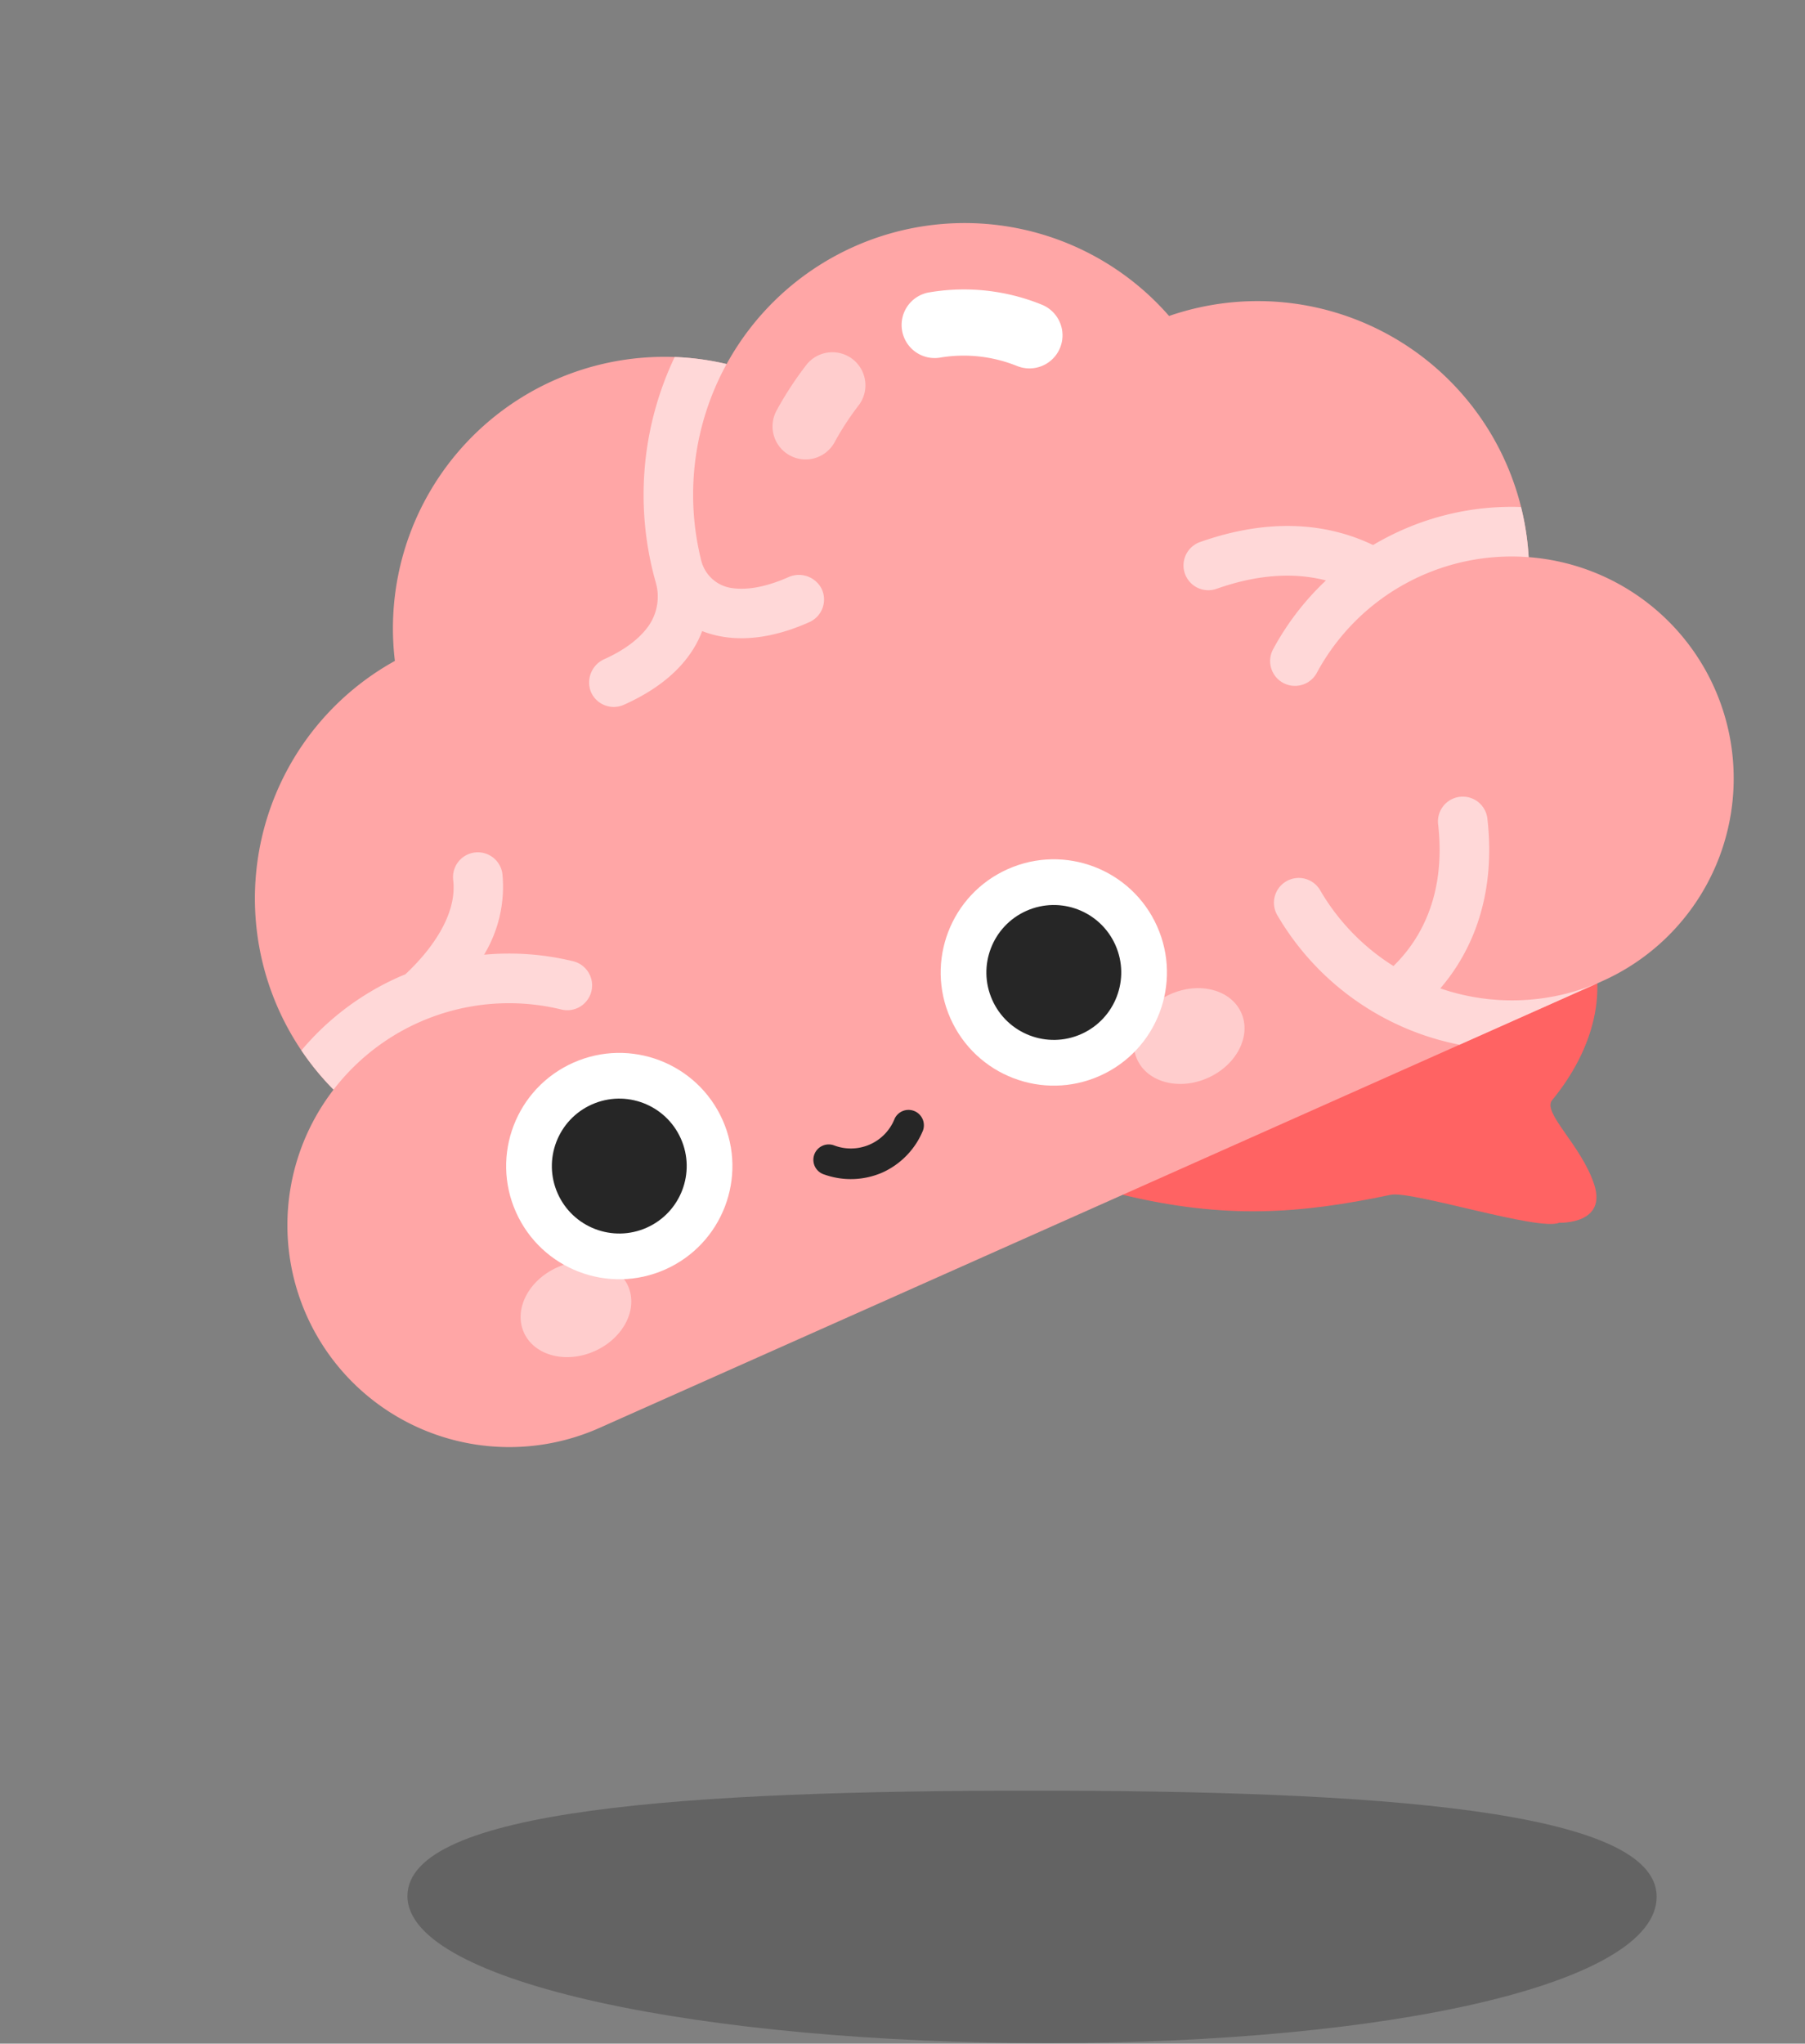 <svg xmlns="http://www.w3.org/2000/svg" width="340.585" height="385.483" viewBox="0 0 340.585 385.483">
  <rect x="0" y="0" width="340.585" height="385.483" fill="#808080" stroke="none"/>
  <g id="Group_400" data-name="Group 400" transform="matrix(0.996, 0.087, -0.087, 0.996, 12.289, -22.174)">
    <path id="Path_468" data-name="Path 468" d="M117.938,0c64.7,0,117.875,3.558,117.875,20.011s-50.229,27.63-114.926,27.631S0,36.35,0,19.9,53.241,0,117.938,0Z" transform="matrix(0.996, -0.087, 0.087, 0.996, 95.686, 353.019)" fill="#262626" opacity="0.31"/>
    <g id="mental-health" transform="translate(0.002 141.021) rotate(-29)">
      <path id="Path_476" data-name="Path 476" d="M58.007,0C81.055,0,99.739,13.751,99.739,30.714c0,10.585-7.275,19.919-18.52,25.529-2.722,1.358,1.57,9.972.775,17.747S73.373,78.1,73,77.907c-4.056,0-22.972-16.9-26.87-17.74C28.962,56.489,15.649,51.665,0,39.649,0,22.686,34.96,0,58.007,0Z" transform="translate(150.046 144.454)" fill="#ff6363"/>
      <path id="Path_420" data-name="Path 420" d="M268.895,105.319a51.231,51.231,0,0,0-43.481-69.177,51.234,51.234,0,0,0-79.976-25.687A51.233,51.233,0,0,0,65.463,36.141a51.23,51.23,0,0,0-43.481,69.177,41.872,41.872,0,0,0,19.9,78.718H249a41.872,41.872,0,0,0,19.895-78.718Z" transform="translate(0 0)" fill="#ffa6a6"/>
      <g id="Group_378" data-name="Group 378" transform="translate(178.193 13.487)">
        <path id="Path_421" data-name="Path 421" d="M17.14,19.576A26.916,26.916,0,0,0,4.694,12.284,6.238,6.238,0,1,1,7.786.2,39.009,39.009,0,0,1,26.1,10.89a6.238,6.238,0,1,1-8.955,8.686Z" transform="translate(0 0)" fill="#fff"/>
      </g>
      <g id="Group_379" data-name="Group 379" transform="translate(148.034 15.925)">
        <path id="Path_422" data-name="Path 422" d="M1.231,15.052A6.238,6.238,0,0,1,2.519,6.324,64.716,64.716,0,0,1,11.279.7,6.238,6.238,0,0,1,17,11.783,52.975,52.975,0,0,0,9.959,16.34,6.238,6.238,0,0,1,1.231,15.052Z" transform="translate(0 0)" fill="#ffcdcd"/>
      </g>
      <g id="Group_380" data-name="Group 380" transform="translate(19.453 5.25)">
        <path id="Path_423" data-name="Path 423" d="M53.725,26.529a51.088,51.088,0,0,0-14.893-7.994,24.828,24.828,0,0,0,9.35-12.467,4.679,4.679,0,0,0-8.937-2.776c-1.663,5.354-7.021,8.85-11.222,10.841a43.09,43.09,0,0,1-4.259,1.734h0c-.446-.012-.891-.028-1.341-.028A51.016,51.016,0,0,0,0,21a50.846,50.846,0,0,0,2.529,9.23A41.766,41.766,0,0,1,47.99,33.94a4.686,4.686,0,0,0,5.735-7.412Z" transform="translate(0 69.839)" fill="#ffd8d8"/>
        <path id="Path_424" data-name="Path 424" d="M42.817,46.677c-5.41-.028-8.785-1.239-10.889-2.688A6.932,6.932,0,0,1,29.1,37.095,51.217,51.217,0,0,1,48.551,5.2,51.222,51.222,0,0,0,40.145,0a60.564,60.564,0,0,0-20.57,37.394A9.667,9.667,0,0,1,14.9,44.4c-2.166,1.252-5.354,2.245-10.024,2.272A4.819,4.819,0,0,0,0,51.168a4.679,4.679,0,0,0,4.675,4.866c10.255,0,16.025-3.487,19.164-6.692,3.139,3.2,8.91,6.692,19.164,6.692a4.678,4.678,0,0,0,4.675-4.863A4.817,4.817,0,0,0,42.817,46.677Z" transform="translate(77.434 0)" fill="#ffd8d8"/>
        <path id="Path_425" data-name="Path 425" d="M40.652,13.46a51.564,51.564,0,0,0-6,.357C29.337,7.553,20.275,1.229,5.051.016a4.678,4.678,0,1,0-.743,9.327c8.91.71,15.14,3.492,19.5,6.957a51.11,51.11,0,0,0-14.454,7.85,4.686,4.686,0,0,0,5.735,7.411A41.766,41.766,0,0,1,60.545,27.85a50.865,50.865,0,0,0,2.529-9.23A51.018,51.018,0,0,0,40.652,13.46Z" transform="translate(188.895 72.217)" fill="#ffd8d8"/>
        <path id="Path_426" data-name="Path 426" d="M34.725,3.269C30.57,16.407,22.468,21.945,16.141,24.277A41.607,41.607,0,0,1,9.333,5.727a4.679,4.679,0,1,0-9.3,1.006A51.269,51.269,0,0,0,21.484,42.91H50.943A41.7,41.7,0,0,1,22.5,31.727C29.632,28.358,38.87,21.2,43.648,6.09a4.679,4.679,0,1,0-8.923-2.821Z" transform="translate(178.604 135.876)" fill="#ffd8d8"/>
      </g>
      <g id="Group_383" data-name="Group 383" transform="translate(36.151 119.084)">
        <ellipse id="Ellipse_106" data-name="Ellipse 106" cx="10.765" cy="8.652" rx="10.765" ry="8.652" transform="translate(0 34.043)" fill="#ffcdcd"/>
        <ellipse id="Ellipse_107" data-name="Ellipse 107" cx="10.765" cy="8.652" rx="10.765" ry="8.652" transform="translate(126.689 34.044)" fill="#ffcdcd"/>
        <ellipse id="Ellipse_108" data-name="Ellipse 108" cx="21.348" cy="21.348" rx="21.348" ry="21.348" transform="translate(7.874 0)" fill="#fff"/>
        <ellipse id="Ellipse_109" data-name="Ellipse 109" cx="21.348" cy="21.348" rx="21.348" ry="21.348" transform="translate(97.65 0)" fill="#fff"/>
        <g id="Group_382" data-name="Group 382" transform="translate(16.499 8.624)">
          <g id="Group_381" data-name="Group 381">
            <ellipse id="Ellipse_110" data-name="Ellipse 110" cx="12.723" cy="12.723" rx="12.723" ry="12.723" fill="#262626"/>
            <ellipse id="Ellipse_111" data-name="Ellipse 111" cx="12.723" cy="12.723" rx="12.723" ry="12.723" transform="translate(89.776 0)" fill="#262626"/>
          </g>
          <path id="Path_427" data-name="Path 427" d="M11.1,9.119A14.911,14.911,0,0,1,.928,5.022,2.9,2.9,0,1,1,4.867.773a8.884,8.884,0,0,0,12.46,0,2.9,2.9,0,0,1,3.94,4.249A14.913,14.913,0,0,1,11.1,9.119Z" transform="translate(46.515 24.919)" fill="#262626"/>
        </g>
      </g>
    </g>
  </g>
</svg>
